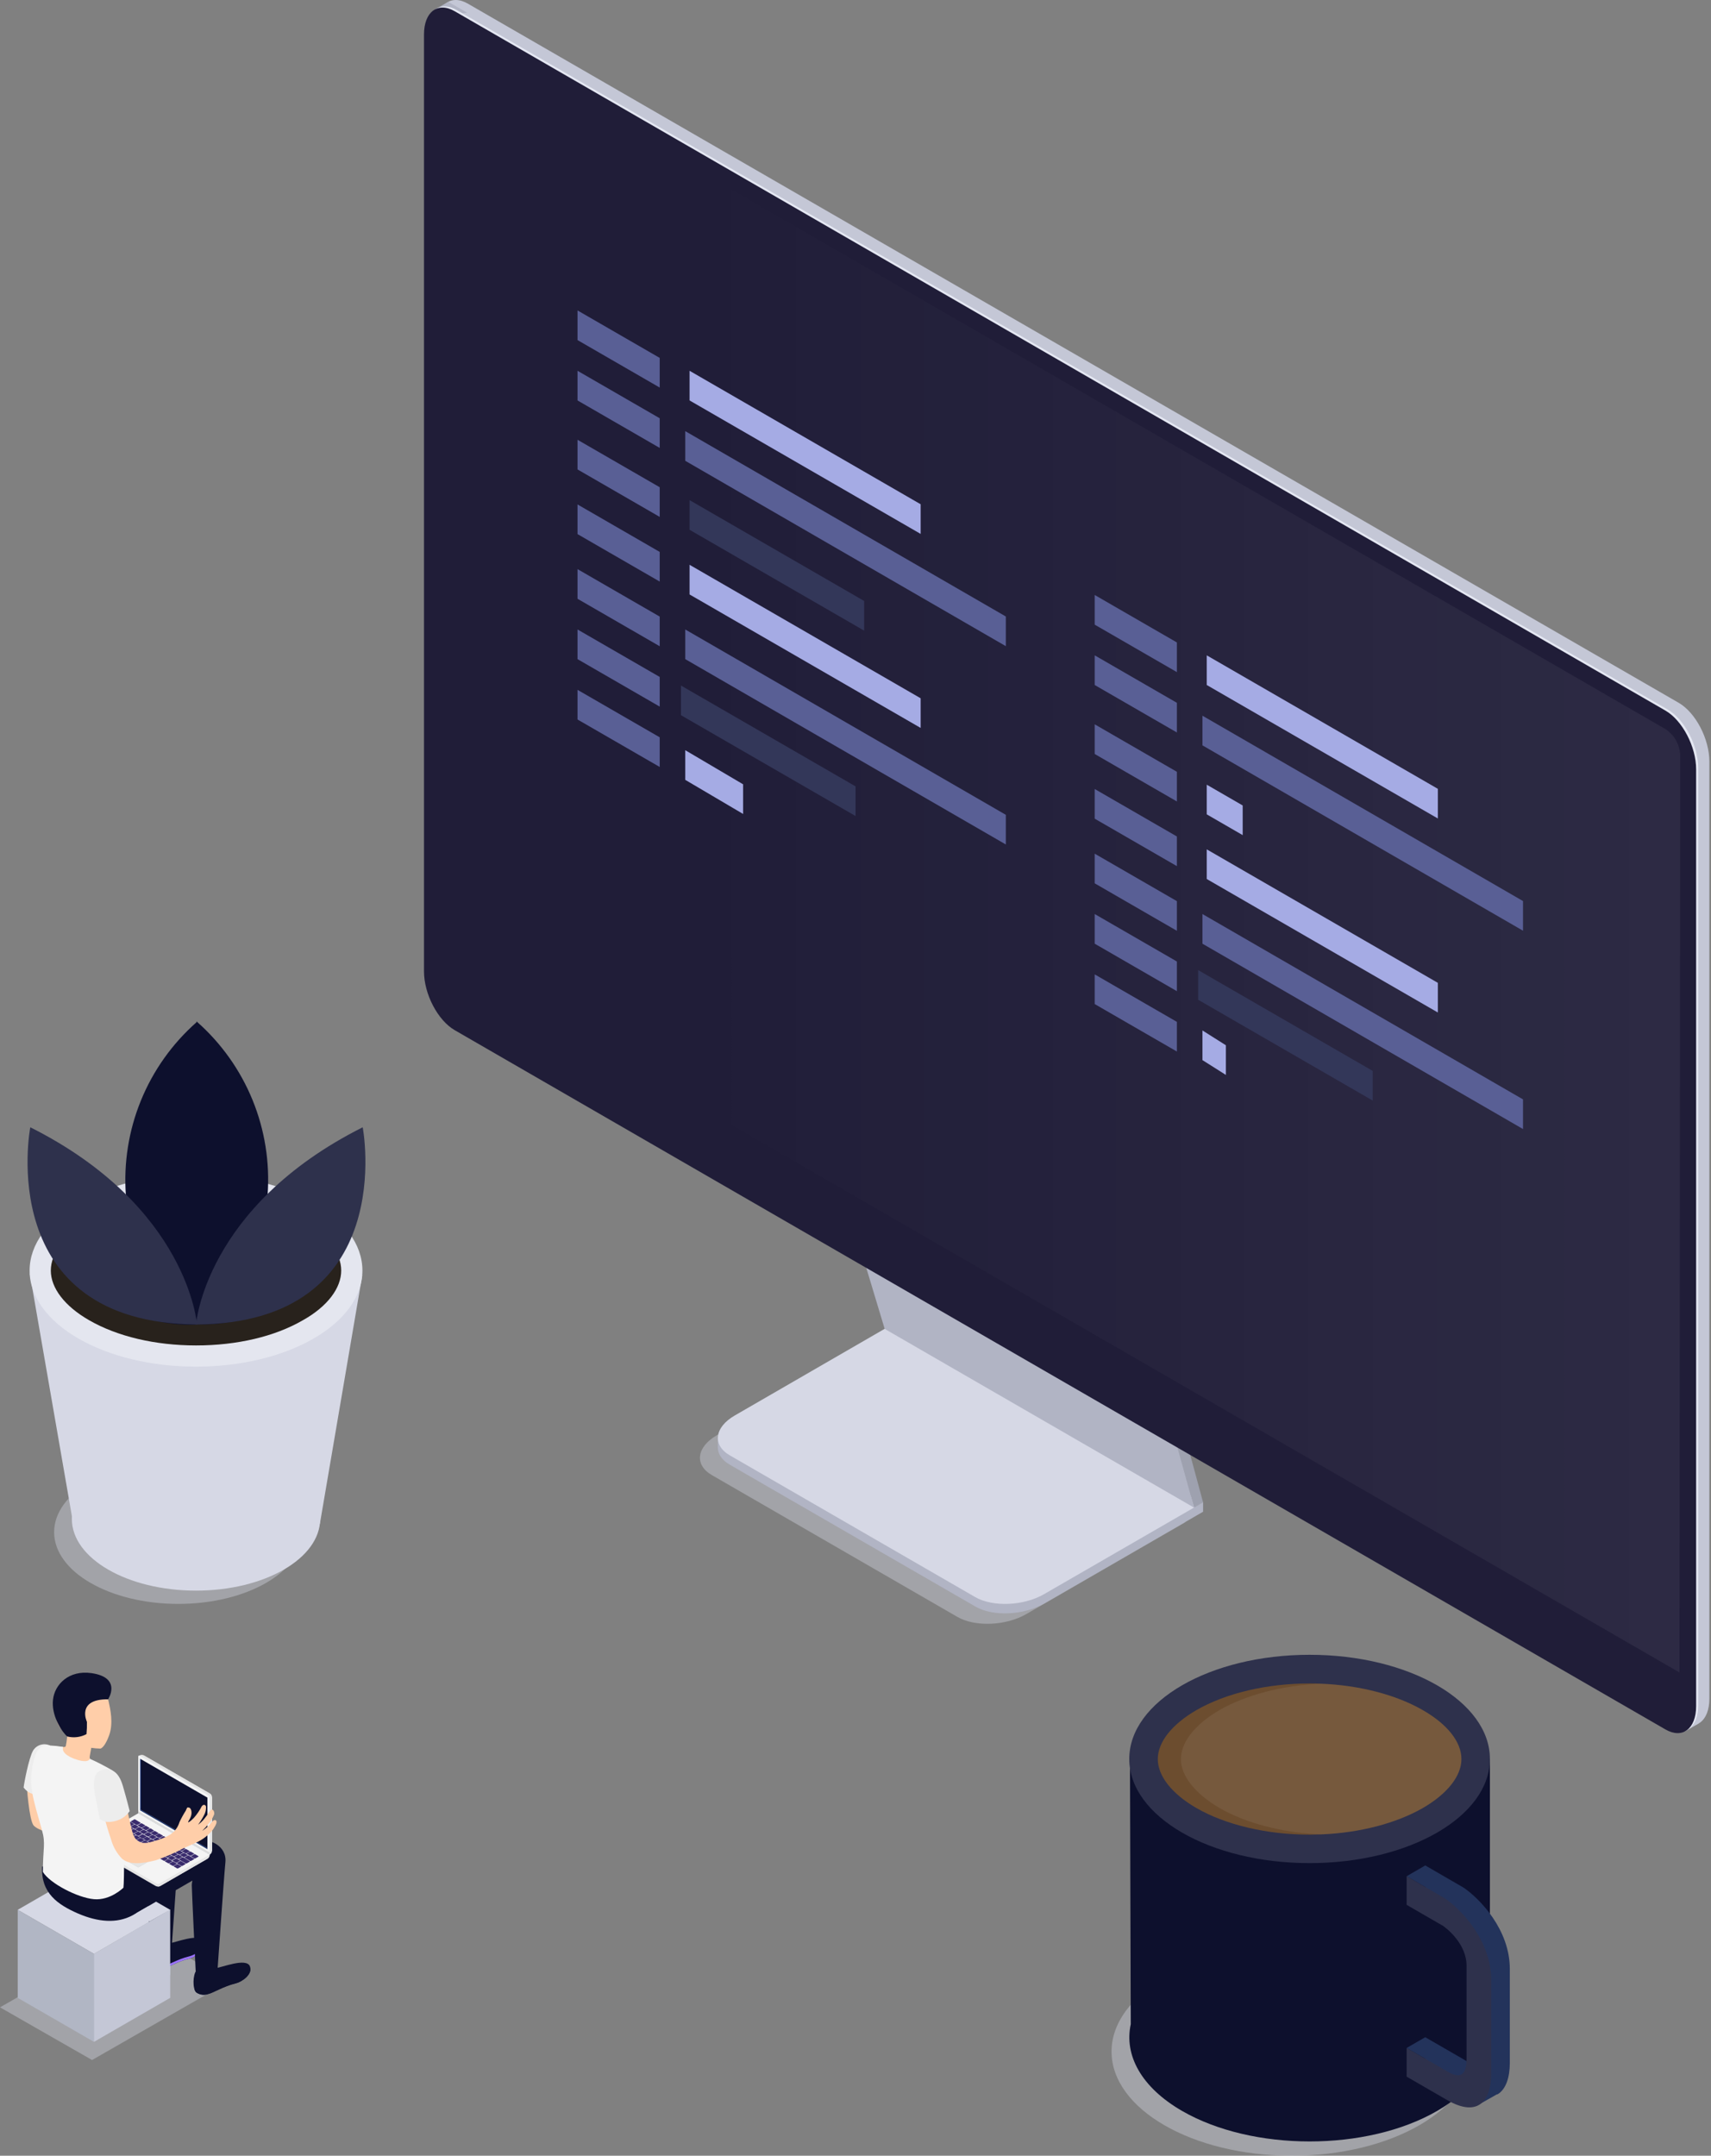 <svg width="397" height="500" viewBox="0 0 397 500" fill="none" xmlns="http://www.w3.org/2000/svg">
<rect x="0" y="0" width="397" height="500" fill="#808080" stroke="none"/>
<g clip-path="url(#clip0)">
<path opacity="0.4" d="M21.36 477.8L0 465.58L31.96 447.29L53.31 459.5L21.36 477.8Z" fill="#D6D8E5"/>
<path d="M21.8 453.17L4.11 442.96L21.8 432.75L39.48 442.96L21.8 453.17Z" fill="#D6D8E5"/>
<path d="M21.8 473.59L4.11 463.38V442.96L21.8 453.17V473.59Z" fill="#B1B6C4"/>
<path d="M39.49 463.38L21.8 473.59V453.17L39.49 442.96V463.38Z" fill="#C4C7D6"/>
<path d="M45.57 457C47.1 457.426 48.736 457.228 50.12 456.45C51.22 456.45 57.18 453.94 57.99 456.08C58.7 457.95 56.12 459.69 54.74 460.02C51.74 460.75 49.5 462.25 48.29 462.51C47.829 462.675 47.335 462.725 46.85 462.655C46.366 462.586 45.906 462.398 45.51 462.11C44.65 461.21 44.73 458.07 45.57 457Z" fill="#0D102D"/>
<path d="M48.29 461.94C49.5 461.68 51.73 460.18 54.74 459.45C55.89 459.17 57.88 457.91 58.08 456.4C58.35 458.13 56.02 459.66 54.74 459.97C51.74 460.7 49.5 462.2 48.29 462.46C47.829 462.625 47.335 462.675 46.85 462.605C46.366 462.536 45.906 462.348 45.51 462.06C45.319 461.858 45.185 461.61 45.12 461.34C45.565 461.68 46.084 461.912 46.634 462.016C47.184 462.12 47.752 462.094 48.29 461.94V461.94Z" fill="#0D102D"/>
<path d="M34.83 451.23C36.36 451.656 37.996 451.458 39.38 450.68C40.48 450.68 46.38 448.17 47.24 450.31C47.95 452.18 45.37 453.92 44 454.25C41 454.98 38.76 456.48 37.55 456.74C37.089 456.905 36.595 456.955 36.11 456.886C35.626 456.816 35.166 456.629 34.77 456.34C33.91 455.49 34 452.35 34.83 451.23Z" fill="#0D102D"/>
<path d="M37.55 456.22C38.76 455.96 40.99 454.46 44 453.73C45.15 453.45 47.14 452.19 47.34 450.68C47.61 452.41 45.28 453.94 44 454.25C41 454.98 38.76 456.48 37.55 456.74C37.089 456.905 36.595 456.955 36.11 456.885C35.626 456.816 35.166 456.628 34.77 456.34C34.581 456.14 34.447 455.896 34.38 455.63C34.826 455.967 35.345 456.196 35.895 456.299C36.446 456.401 37.012 456.374 37.55 456.22V456.22Z" fill="#9C73FF"/>
<path d="M18.1 443.82C22.75 445.82 27.1 446.18 30.71 444.26L34.41 442.12C34.63 446.9 34.84 451.49 34.84 451.49C34.84 451.49 37.68 453.64 39.84 451.72C39.84 451.72 40.3 445.02 40.77 438.42L44.65 436.18C44.556 436.533 44.506 436.895 44.5 437.26C44.5 438.51 45.4 457.14 45.4 457.14C45.4 457.14 48.26 458.84 50.47 456.93C50.47 456.93 51.96 435.34 52.3 431.93C52.68 428.05 48.38 426.14 45.65 427.13L41.49 428.68L41.69 426.28C42.08 422.4 37.77 420.49 35.05 421.48C32.57 422.39 15.81 428.67 15.81 428.67C15.914 430.283 16.111 431.889 16.4 433.48L9.78 432.92C9.43 439.11 13.46 441.78 18.1 443.82ZM29.66 433.09L34.09 430.54C34.016 430.852 33.969 431.17 33.95 431.49L29.66 433.09Z" fill="#0D102D"/>
<path d="M6.2 414C6.2 414 6.74 422.23 7.82 423.42C8.9 424.61 12.56 425.42 12.56 425.42L15.37 430C15.37 430 12.8 415.32 12.24 415C11.68 414.68 6.2 414 6.2 414Z" fill="#FFCEA9"/>
<path d="M11.61 404.85C10.928 404.532 10.155 404.473 9.433 404.685C8.711 404.896 8.092 405.364 7.69 406C6.69 407.71 5.58 413.6 5.48 414.6C5.896 415.161 6.446 415.609 7.081 415.901C7.715 416.193 8.413 416.32 9.11 416.27L11.61 404.85Z" fill="#EDEDED"/>
<path d="M12.6 405C14.02 405.07 15.08 405.43 15.26 405C15.412 404.267 15.519 403.526 15.58 402.78C15.42 402.36 15.28 401.92 15.28 401.92C13.49 400.82 12.93 398.92 12.69 396.64C12.29 392.79 14.37 389.43 18.21 389.03C21.83 388.65 24.49 391.19 25.21 394.68C25.59 396.4 26.35 399.68 25.32 402.49C24.75 404.07 24.01 405.33 23.32 405.57C22.604 405.555 21.889 405.495 21.18 405.39V405.39C21.18 405.39 20.99 406.46 20.86 407.14C20.73 407.82 20.77 408.19 22.14 409.03C23.51 409.87 20.08 411.6 17.84 411.43C15.6 411.26 13.08 409.91 12.39 408.43C11.56 406.81 11.62 404.91 12.6 405Z" fill="#FFCEA9"/>
<path d="M48.66 430.15C48.659 430.353 48.605 430.552 48.504 430.727C48.402 430.903 48.256 431.049 48.08 431.15L37.23 437.41C37.054 437.513 36.854 437.567 36.65 437.567C36.446 437.567 36.246 437.513 36.07 437.41L20.87 428.63C20.693 428.53 20.546 428.385 20.444 428.209C20.342 428.033 20.289 427.833 20.29 427.63V427.55L48.66 430.15Z" fill="#E5E5E5"/>
<path d="M48.08 431.15L37.23 437.41C37.055 437.516 36.854 437.572 36.65 437.57V430.15H48.65C48.65 430.352 48.598 430.55 48.498 430.726C48.398 430.901 48.254 431.047 48.08 431.15V431.15Z" fill="#E5E5E5"/>
<path d="M37.06 436.84C36.938 436.913 36.798 436.952 36.655 436.952C36.512 436.952 36.373 436.913 36.25 436.84L20.44 427.72C20.24 427.6 20.24 427.41 20.44 427.3L32.08 420.57L48.66 430.15L37.06 436.84Z" fill="#F4F4F4"/>
<path d="M26.93 430.15L27.01 430.19L32.08 433.12L34.86 431.51L34.94 431.47L29.79 428.5L26.93 430.15Z" fill="#BFBFBF"/>
<path d="M27.01 430.19L32.08 433.12L34.86 431.51L29.79 428.59L27.01 430.19Z" fill="#E5E5E5"/>
<path d="M44.36 430.62L45.09 431.04C45.126 431.059 45.165 431.069 45.205 431.069C45.245 431.069 45.285 431.059 45.32 431.04L46.02 430.64C46.09 430.64 46.1 430.54 46.02 430.51L45.29 430.08C45.254 430.063 45.215 430.054 45.175 430.054C45.135 430.054 45.096 430.063 45.06 430.08L44.36 430.49C44.31 430.53 44.3 430.59 44.36 430.62Z" fill="#3A2C6D"/>
<path d="M43.33 430L44.06 430.42C44.095 430.439 44.135 430.449 44.175 430.449C44.215 430.449 44.255 430.439 44.29 430.42L44.99 430.02C45.06 430.02 45.06 429.92 44.99 429.89L44.26 429.47C44.225 429.451 44.185 429.441 44.145 429.441C44.105 429.441 44.065 429.451 44.03 429.47L43.33 429.87C43.28 429.93 43.27 430 43.33 430Z" fill="#3A2C6D"/>
<path d="M42.29 429.43L43.02 429.85C43.058 429.867 43.099 429.876 43.14 429.876C43.181 429.876 43.222 429.867 43.26 429.85L43.95 429.45C44.02 429.45 44.03 429.35 43.95 429.31L43.22 428.89C43.185 428.871 43.145 428.861 43.105 428.861C43.065 428.861 43.025 428.871 42.99 428.89L42.29 429.29C42.24 429.33 42.23 429.39 42.29 429.43Z" fill="#3A2C6D"/>
<path d="M41.26 428.83L41.99 429.25C42.026 429.267 42.065 429.276 42.105 429.276C42.145 429.276 42.184 429.267 42.22 429.25L42.92 428.85C42.99 428.85 43 428.75 42.92 428.71L42.19 428.29C42.152 428.273 42.111 428.264 42.07 428.264C42.029 428.264 41.988 428.273 41.95 428.29L41.26 428.69C41.21 428.73 41.2 428.79 41.26 428.83Z" fill="#3A2C6D"/>
<path d="M40.22 428.23L40.96 428.65C40.995 428.669 41.035 428.679 41.075 428.679C41.115 428.679 41.155 428.669 41.19 428.65L41.88 428.25C41.95 428.25 41.96 428.15 41.88 428.12L41.15 427.69C41.114 427.673 41.075 427.664 41.035 427.664C40.995 427.664 40.956 427.673 40.92 427.69L40.22 428.1C40.17 428.14 40.16 428.2 40.22 428.23Z" fill="#3A2C6D"/>
<path d="M39.19 427.63L39.92 428.06C39.956 428.077 39.995 428.086 40.035 428.086C40.075 428.086 40.114 428.077 40.15 428.06L40.85 427.65C40.92 427.65 40.93 427.55 40.85 427.52L40.12 427.1C40.083 427.081 40.042 427.071 40 427.071C39.959 427.071 39.917 427.081 39.88 427.1L39.19 427.5C39.14 427.54 39.13 427.6 39.19 427.63Z" fill="#3A2C6D"/>
<path d="M38.16 427L38.89 427.42C38.926 427.437 38.965 427.446 39.005 427.446C39.045 427.446 39.084 427.437 39.12 427.42L39.82 427.02C39.89 427.02 39.89 426.92 39.82 426.88L39.09 426.46C39.054 426.443 39.015 426.434 38.975 426.434C38.935 426.434 38.896 426.443 38.86 426.46L38.16 426.86C38.1 426.94 38.1 427 38.16 427Z" fill="#3A2C6D"/>
<path d="M37.12 426.44L37.85 426.86C37.885 426.879 37.925 426.889 37.965 426.889C38.005 426.889 38.045 426.879 38.08 426.86L38.78 426.46C38.85 426.46 38.86 426.36 38.78 426.33L38.05 425.9C38.014 425.883 37.975 425.874 37.935 425.874C37.895 425.874 37.856 425.883 37.82 425.9L37.12 426.31C37.07 426.35 37.06 426.41 37.12 426.44Z" fill="#3A2C6D"/>
<path d="M36.09 425.84L36.82 426.26C36.855 426.279 36.895 426.289 36.935 426.289C36.975 426.289 37.015 426.279 37.05 426.26L37.75 425.86C37.82 425.86 37.82 425.76 37.75 425.73L37 425.3C36.965 425.281 36.925 425.271 36.885 425.271C36.845 425.271 36.806 425.281 36.77 425.3L36.07 425.7C36 425.75 36 425.81 36.09 425.84Z" fill="#3A2C6D"/>
<path d="M35.05 425.25L35.78 425.67C35.818 425.687 35.859 425.696 35.9 425.696C35.941 425.696 35.982 425.687 36.02 425.67L36.71 425.27C36.78 425.27 36.79 425.17 36.71 425.13L36 424.7C35.965 424.681 35.925 424.671 35.885 424.671C35.845 424.671 35.805 424.681 35.77 424.7L35.07 425.1C35 425.15 35 425.21 35.05 425.25Z" fill="#3A2C6D"/>
<path d="M34 424.65L34.73 425.07C34.766 425.087 34.805 425.096 34.845 425.096C34.885 425.096 34.924 425.087 34.96 425.07L35.66 424.67C35.73 424.67 35.74 424.57 35.66 424.53L35 424.1C34.962 424.083 34.921 424.074 34.88 424.074C34.839 424.074 34.798 424.083 34.76 424.1L34.07 424.5C34 424.55 34 424.61 34 424.65Z" fill="#3A2C6D"/>
<path d="M33 424.05L33.74 424.47C33.775 424.489 33.815 424.499 33.855 424.499C33.895 424.499 33.935 424.489 33.97 424.47L34.67 424.07C34.73 424.07 34.74 423.97 34.67 423.94L33.94 423.51C33.904 423.493 33.865 423.484 33.825 423.484C33.785 423.484 33.746 423.493 33.71 423.51L33.01 423.92C32.93 424 32.93 424 33 424.05Z" fill="#3A2C6D"/>
<path d="M32 423.45L32.73 423.88C32.766 423.897 32.805 423.906 32.845 423.906C32.885 423.906 32.924 423.897 32.96 423.88L33.66 423.47C33.73 423.47 33.74 423.37 33.66 423.34L32.93 422.92C32.893 422.901 32.852 422.891 32.81 422.891C32.768 422.891 32.727 422.901 32.69 422.92L32 423.32C31.9 423.36 31.89 423.42 32 423.45Z" fill="#3A2C6D"/>
<path d="M30.42 422.57L31.65 423.28C31.686 423.297 31.725 423.306 31.765 423.306C31.805 423.306 31.844 423.297 31.88 423.28L32.58 422.88C32.65 422.88 32.65 422.78 32.58 422.74L31.36 422C31.324 421.983 31.285 421.974 31.245 421.974C31.205 421.974 31.166 421.983 31.13 422L30.43 422.41C30.419 422.409 30.409 422.411 30.399 422.414C30.389 422.418 30.38 422.423 30.372 422.43C30.364 422.437 30.358 422.445 30.353 422.455C30.348 422.464 30.346 422.475 30.345 422.485C30.344 422.496 30.346 422.506 30.349 422.516C30.352 422.526 30.358 422.535 30.365 422.543C30.372 422.551 30.38 422.557 30.39 422.562C30.399 422.567 30.409 422.569 30.42 422.57V422.57Z" fill="#3A2C6D"/>
<path d="M41.82 430.31L42.56 430.73C42.595 430.749 42.635 430.759 42.675 430.759C42.715 430.759 42.755 430.749 42.79 430.73L43.49 430.33C43.55 430.33 43.56 430.23 43.49 430.2L42.76 429.78C42.725 429.761 42.685 429.751 42.645 429.751C42.605 429.751 42.565 429.761 42.53 429.78L41.83 430.18C41.77 430.22 41.77 430.28 41.82 430.31Z" fill="#3A2C6D"/>
<path d="M40.79 429.71L41.52 430.14C41.556 430.157 41.595 430.166 41.635 430.166C41.675 430.166 41.714 430.157 41.75 430.14L42.45 429.73C42.52 429.73 42.53 429.63 42.45 429.6L41.72 429.18C41.683 429.161 41.642 429.151 41.6 429.151C41.558 429.151 41.517 429.161 41.48 429.18L40.79 429.58C40.74 429.62 40.73 429.68 40.79 429.71Z" fill="#3A2C6D"/>
<path d="M39.75 429.12L40.48 429.54C40.517 429.557 40.558 429.566 40.6 429.566C40.641 429.566 40.682 429.557 40.72 429.54L41.41 429.14C41.48 429.14 41.49 429.04 41.41 429L40.68 428.58C40.644 428.563 40.605 428.554 40.565 428.554C40.525 428.554 40.486 428.563 40.45 428.58L39.75 428.98C39.7 429 39.69 429.08 39.75 429.12Z" fill="#3A2C6D"/>
<path d="M38.72 428.52L39.45 428.94C39.486 428.957 39.526 428.966 39.565 428.966C39.605 428.966 39.644 428.957 39.68 428.94L40.38 428.54C40.45 428.54 40.45 428.44 40.38 428.4L39.65 427.98C39.614 427.963 39.575 427.954 39.535 427.954C39.495 427.954 39.456 427.963 39.42 427.98L38.72 428.38C38.66 428.42 38.66 428.48 38.72 428.52Z" fill="#3A2C6D"/>
<path d="M37.69 427.92L38.42 428.35C38.456 428.367 38.495 428.376 38.535 428.376C38.575 428.376 38.614 428.367 38.65 428.35L39.35 427.94C39.42 427.94 39.43 427.84 39.35 427.81L38.62 427.39C38.583 427.371 38.542 427.361 38.5 427.361C38.459 427.361 38.417 427.371 38.38 427.39L37.69 427.79C37.64 427.83 37.63 427.89 37.69 427.92Z" fill="#3A2C6D"/>
<path d="M36.65 427.33L37.38 427.75C37.418 427.767 37.459 427.776 37.5 427.776C37.542 427.776 37.583 427.767 37.62 427.75L38.31 427.35C38.38 427.35 38.39 427.25 38.31 427.21L37.58 426.79C37.544 426.773 37.505 426.764 37.465 426.764C37.425 426.764 37.386 426.773 37.35 426.79L36.65 427.19C36.6 427.23 36.59 427.29 36.65 427.33Z" fill="#3A2C6D"/>
<path d="M35.62 426.73L36.35 427.15C36.386 427.167 36.425 427.176 36.465 427.176C36.505 427.176 36.544 427.167 36.58 427.15L37.28 426.75C37.35 426.75 37.35 426.65 37.28 426.61L36.55 426.19C36.514 426.173 36.475 426.164 36.435 426.164C36.395 426.164 36.356 426.173 36.32 426.19L35.62 426.59C35.56 426.63 35.56 426.69 35.62 426.73Z" fill="#3A2C6D"/>
<path d="M34.58 426.13L35.31 426.55C35.345 426.569 35.385 426.579 35.425 426.579C35.465 426.579 35.505 426.569 35.54 426.55L36.24 426.15C36.31 426.15 36.32 426.05 36.24 426.02L35.51 425.59C35.472 425.573 35.431 425.564 35.39 425.564C35.349 425.564 35.308 425.573 35.27 425.59L34.58 426C34.53 426 34.52 426.1 34.58 426.13Z" fill="#3A2C6D"/>
<path d="M33.54 425.53L34.28 425.95C34.316 425.969 34.355 425.979 34.395 425.979C34.435 425.979 34.475 425.969 34.51 425.95L35.21 425.55C35.27 425.55 35.28 425.45 35.21 425.42L34.48 425C34.445 424.981 34.405 424.971 34.365 424.971C34.325 424.971 34.285 424.981 34.25 425L33.55 425.4C33.49 425.44 33.49 425.5 33.54 425.53Z" fill="#3A2C6D"/>
<path d="M32.51 424.93L33.24 425.36C33.276 425.377 33.315 425.386 33.355 425.386C33.395 425.386 33.434 425.377 33.47 425.36L34.17 424.95C34.24 424.95 34.25 424.85 34.17 424.82L33.44 424.4C33.403 424.381 33.362 424.371 33.32 424.371C33.278 424.371 33.237 424.381 33.2 424.4L32.51 424.8C32.46 424.84 32.45 424.9 32.51 424.93Z" fill="#3A2C6D"/>
<path d="M31.47 424.34L32.2 424.76C32.238 424.777 32.279 424.786 32.32 424.786C32.361 424.786 32.402 424.777 32.44 424.76L33.13 424.36C33.2 424.36 33.21 424.26 33.13 424.22L32.4 423.8C32.364 423.783 32.325 423.774 32.285 423.774C32.245 423.774 32.206 423.783 32.17 423.8L31.47 424.2C31.42 424.24 31.41 424.3 31.47 424.34Z" fill="#3A2C6D"/>
<path d="M30.44 423.74L31.17 424.16C31.206 424.177 31.245 424.186 31.285 424.186C31.325 424.186 31.364 424.177 31.4 424.16L32.1 423.76C32.17 423.76 32.17 423.66 32.1 423.62L31.37 423.2C31.334 423.183 31.295 423.174 31.255 423.174C31.215 423.174 31.176 423.183 31.14 423.2L30.44 423.6C30.38 423.64 30.38 423.7 30.44 423.74Z" fill="#3A2C6D"/>
<path d="M42.86 430.91L44.09 431.62C44.126 431.637 44.165 431.646 44.205 431.646C44.245 431.646 44.284 431.637 44.32 431.62L45.02 431.22C45.09 431.22 45.1 431.12 45.02 431.08L43.79 430.37C43.752 430.353 43.712 430.344 43.67 430.344C43.629 430.344 43.588 430.353 43.55 430.37L42.86 430.78C42.81 430.82 42.8 430.88 42.86 430.91Z" fill="#3A2C6D"/>
<path d="M30.35 422.6L31.08 423.02C31.14 423.02 31.14 423.11 31.08 423.15L30.34 423.57C30.309 423.59 30.272 423.6 30.235 423.6C30.198 423.6 30.162 423.59 30.13 423.57H30.07C30.039 423.555 30.005 423.547 29.97 423.547C29.936 423.547 29.901 423.555 29.87 423.57L29.09 424.02C29.055 424.035 29.018 424.043 28.98 424.043C28.942 424.043 28.905 424.035 28.87 424.02L28.41 423.75C28.35 423.75 28.35 423.66 28.41 423.62L29.14 423.2L29.29 423.12L29.4 423.05L29.51 422.99L30.13 422.63C30.161 422.606 30.198 422.591 30.236 422.585C30.275 422.58 30.314 422.585 30.35 422.6V422.6Z" fill="#3A2C6D"/>
<path d="M40.35 432.93L41.08 433.35C41.115 433.369 41.155 433.379 41.195 433.379C41.235 433.379 41.275 433.369 41.31 433.35L42.01 432.95C42.08 432.95 42.08 432.85 42.01 432.82L41.28 432.4C41.245 432.381 41.205 432.371 41.165 432.371C41.125 432.371 41.085 432.381 41.05 432.4L40.35 432.8C40.3 432.84 40.29 432.9 40.35 432.93Z" fill="#3A2C6D"/>
<path d="M39.32 432.34L40.05 432.76C40.086 432.777 40.125 432.786 40.165 432.786C40.205 432.786 40.244 432.777 40.28 432.76L40.98 432.36C41.05 432.36 41.05 432.26 40.98 432.22L40.25 431.8C40.214 431.783 40.175 431.774 40.135 431.774C40.095 431.774 40.056 431.783 40.02 431.8L39.32 432.2C39.26 432.24 39.26 432.3 39.32 432.34Z" fill="#3A2C6D"/>
<path d="M38.28 431.74L39.02 432.16C39.055 432.179 39.095 432.189 39.135 432.189C39.175 432.189 39.215 432.179 39.25 432.16L39.95 431.76C40.01 431.76 40.02 431.66 39.95 431.63L39.22 431.21C39.185 431.191 39.145 431.181 39.105 431.181C39.065 431.181 39.025 431.191 38.99 431.21L38.29 431.62C38.23 431.65 38.23 431.71 38.28 431.74Z" fill="#3A2C6D"/>
<path d="M29.5 426.67L30.23 427.09C30.267 427.109 30.308 427.119 30.35 427.119C30.392 427.119 30.433 427.109 30.47 427.09L31.16 426.69C31.23 426.69 31.24 426.59 31.16 426.56L30.43 426.13C30.394 426.113 30.355 426.104 30.315 426.104C30.275 426.104 30.236 426.113 30.2 426.13L29.5 426.54C29.45 426.58 29.44 426.64 29.5 426.67Z" fill="#3A2C6D"/>
<path d="M28.47 426.08L29.2 426.5C29.236 426.517 29.275 426.526 29.315 426.526C29.355 426.526 29.394 426.517 29.43 426.5L30.13 426.09C30.2 426.09 30.21 426 30.13 425.96L29.4 425.54C29.363 425.521 29.322 425.511 29.28 425.511C29.238 425.511 29.197 425.521 29.16 425.54L28.47 425.94C28.42 426 28.41 426 28.47 426.08Z" fill="#3A2C6D"/>
<path d="M27.44 425.48L28.17 425.9C28.206 425.919 28.245 425.929 28.285 425.929C28.325 425.929 28.365 425.919 28.4 425.9L29.1 425.5C29.17 425.5 29.18 425.4 29.1 425.37L28.37 424.94C28.333 424.923 28.292 424.914 28.25 424.914C28.209 424.914 28.168 424.923 28.13 424.94L27.44 425.35C27.39 425.39 27.38 425.45 27.44 425.48Z" fill="#3A2C6D"/>
<path d="M26.41 424.88L27.14 425.31C27.176 425.327 27.215 425.336 27.255 425.336C27.295 425.336 27.334 425.327 27.37 425.31L28.07 424.9C28.14 424.9 28.14 424.8 28.07 424.77L27.33 424.35C27.295 424.331 27.255 424.321 27.215 424.321C27.175 424.321 27.135 424.331 27.1 424.35L26.4 424.75C26.36 424.79 26.35 424.85 26.41 424.88Z" fill="#3A2C6D"/>
<path d="M37 431L38 431.58C38.038 431.597 38.079 431.606 38.12 431.606C38.161 431.606 38.202 431.597 38.24 431.58L38.93 431.18C39 431.18 39.01 431.08 38.93 431.04L37.93 430.47C37.895 430.451 37.855 430.441 37.815 430.441C37.775 430.441 37.735 430.451 37.7 430.47L37 430.87C36.94 430.9 36.93 431 37 431Z" fill="#3A2C6D"/>
<path d="M30.53 427.27L31.53 427.84C31.565 427.859 31.605 427.869 31.645 427.869C31.685 427.869 31.725 427.859 31.76 427.84L32.46 427.44C32.53 427.44 32.54 427.34 32.46 427.3L31.46 426.73C31.424 426.713 31.385 426.704 31.345 426.704C31.305 426.704 31.266 426.713 31.23 426.73L30.53 427.13C30.48 427.17 30.47 427.23 30.53 427.27Z" fill="#3A2C6D"/>
<path d="M31.83 428L36.69 430.81C36.726 430.827 36.765 430.836 36.805 430.836C36.845 430.836 36.884 430.827 36.92 430.81L37.62 430.41C37.69 430.41 37.69 430.31 37.62 430.27L32.77 427.47C32.733 427.451 32.692 427.441 32.65 427.441C32.608 427.441 32.567 427.451 32.53 427.47L31.84 427.87C31.78 427.92 31.77 428 31.83 428Z" fill="#3A2C6D"/>
<path d="M40.54 430.73L41.27 431.15C41.305 431.169 41.345 431.179 41.385 431.179C41.425 431.179 41.465 431.169 41.5 431.15L42.2 430.75C42.27 430.75 42.28 430.65 42.2 430.61L41.47 430.19C41.432 430.173 41.391 430.164 41.35 430.164C41.309 430.164 41.268 430.173 41.23 430.19L40.54 430.59C40.49 430.63 40.48 430.69 40.54 430.73Z" fill="#3A2C6D"/>
<path d="M39.51 430.13L40.24 430.55C40.275 430.569 40.315 430.579 40.355 430.579C40.395 430.579 40.435 430.569 40.47 430.55L41.17 430.15C41.24 430.15 41.24 430.05 41.17 430.02L40.44 429.6C40.405 429.581 40.365 429.571 40.325 429.571C40.285 429.571 40.245 429.581 40.21 429.6L39.51 430C39.46 430 39.45 430.1 39.51 430.13Z" fill="#3A2C6D"/>
<path d="M38.47 429.54L39.21 429.96C39.246 429.977 39.285 429.986 39.325 429.986C39.365 429.986 39.404 429.977 39.44 429.96L40.14 429.56C40.2 429.56 40.21 429.46 40.14 429.42L39.41 429C39.374 428.983 39.335 428.974 39.295 428.974C39.255 428.974 39.216 428.983 39.18 429L38.48 429.4C38.42 429.44 38.42 429.5 38.47 429.54Z" fill="#3A2C6D"/>
<path d="M37.44 428.94L38.17 429.36C38.206 429.379 38.245 429.389 38.285 429.389C38.325 429.389 38.365 429.379 38.4 429.36L39.1 428.96C39.17 428.96 39.18 428.86 39.1 428.82L38.37 428.4C38.334 428.383 38.295 428.374 38.255 428.374C38.215 428.374 38.176 428.383 38.14 428.4L37.44 428.81C37.39 428.85 37.38 428.91 37.44 428.94Z" fill="#3A2C6D"/>
<path d="M36.41 428.34L37.14 428.76C37.175 428.779 37.215 428.789 37.255 428.789C37.295 428.789 37.335 428.779 37.37 428.76L38.07 428.35C38.14 428.35 38.15 428.25 38.07 428.22L37.34 427.8C37.303 427.781 37.262 427.771 37.22 427.771C37.178 427.771 37.137 427.781 37.1 427.8L36.41 428.2C36.36 428.25 36.35 428.31 36.41 428.34Z" fill="#3A2C6D"/>
<path d="M35.38 427.75L36.11 428.17C36.146 428.187 36.185 428.196 36.225 428.196C36.265 428.196 36.304 428.187 36.34 428.17L37.04 427.77C37.1 427.77 37.11 427.67 37.04 427.63L36.31 427.21C36.274 427.193 36.235 427.184 36.195 427.184C36.155 427.184 36.116 427.193 36.08 427.21L35.38 427.61C35.32 427.65 35.32 427.71 35.38 427.75Z" fill="#3A2C6D"/>
<path d="M34.34 427.15L35.07 427.57C35.107 427.589 35.148 427.6 35.19 427.6C35.232 427.6 35.273 427.589 35.31 427.57L36 427.17C36.07 427.17 36.08 427.07 36 427.04L35.27 426.61C35.234 426.593 35.195 426.584 35.155 426.584C35.115 426.584 35.076 426.593 35.04 426.61L34.34 427.02C34.29 427.06 34.28 427.12 34.34 427.15Z" fill="#3A2C6D"/>
<path d="M33.31 426.55L34 427C34.036 427.017 34.075 427.026 34.115 427.026C34.155 427.026 34.194 427.017 34.23 427L34.93 426.59C35 426.59 35.01 426.49 34.93 426.46L34.2 426.04C34.163 426.021 34.122 426.011 34.08 426.011C34.038 426.011 33.997 426.021 33.96 426.04L33.27 426.44C33.26 426.46 33.25 426.52 33.31 426.55Z" fill="#3A2C6D"/>
<path d="M32.28 426L33.01 426.42C33.046 426.437 33.085 426.446 33.125 426.446C33.165 426.446 33.204 426.437 33.24 426.42L33.94 426.02C34.01 426.02 34.01 425.92 33.94 425.88L33.21 425.46C33.174 425.443 33.135 425.434 33.095 425.434C33.055 425.434 33.016 425.443 32.98 425.46L32.28 425.86C32.22 425.86 32.22 425.92 32.28 426Z" fill="#3A2C6D"/>
<path d="M31.24 425.36L31.97 425.78C32.007 425.799 32.048 425.81 32.09 425.81C32.132 425.81 32.173 425.799 32.21 425.78L32.9 425.38C32.97 425.38 32.98 425.28 32.9 425.25L32.17 424.82C32.134 424.803 32.095 424.794 32.055 424.794C32.015 424.794 31.976 424.803 31.94 424.82L31.24 425.23C31.19 425.27 31.18 425.33 31.24 425.36Z" fill="#3A2C6D"/>
<path d="M30.21 424.76L30.94 425.19C30.976 425.207 31.015 425.216 31.055 425.216C31.095 425.216 31.134 425.207 31.17 425.19L31.87 424.78C31.94 424.78 31.95 424.68 31.87 424.65L31.14 424.23C31.103 424.211 31.062 424.201 31.02 424.201C30.979 424.201 30.937 424.211 30.9 424.23L30.21 424.63C30.16 424.67 30.15 424.73 30.21 424.76Z" fill="#3A2C6D"/>
<path d="M29.18 424.17L29.91 424.59C29.946 424.607 29.985 424.616 30.025 424.616C30.065 424.616 30.104 424.607 30.14 424.59L30.84 424.19C30.91 424.19 30.91 424.09 30.84 424.05L30.11 423.63C30.074 423.613 30.035 423.604 29.995 423.604C29.956 423.604 29.916 423.613 29.88 423.63L29.18 424.03C29.12 424.07 29.12 424.13 29.18 424.17Z" fill="#3A2C6D"/>
<path d="M41.57 431.33L43.09 432.2C43.126 432.217 43.165 432.226 43.205 432.226C43.245 432.226 43.284 432.217 43.32 432.2L44.01 431.8C44.08 431.8 44.09 431.7 44.01 431.66L42.5 430.79C42.465 430.771 42.425 430.761 42.385 430.761C42.345 430.761 42.305 430.771 42.27 430.79L41.57 431.19C41.52 431.23 41.51 431.29 41.57 431.33Z" fill="#3A2C6D"/>
<path d="M40.05 431.6L40.78 432.03C40.816 432.047 40.855 432.056 40.895 432.056C40.935 432.056 40.974 432.047 41.01 432.03L41.71 431.62C41.78 431.62 41.79 431.52 41.71 431.49L40.98 431.07C40.945 431.051 40.905 431.041 40.865 431.041C40.825 431.041 40.785 431.051 40.75 431.07L40.05 431.47C40 431.51 40 431.57 40.05 431.6Z" fill="#3A2C6D"/>
<path d="M39 431L39.73 431.42C39.766 431.437 39.805 431.446 39.845 431.446C39.885 431.446 39.924 431.437 39.96 431.42L40.66 431.02C40.73 431.02 40.74 430.92 40.66 430.88L39.92 430.46C39.884 430.443 39.845 430.434 39.805 430.434C39.765 430.434 39.726 430.443 39.69 430.46L39 430.86C39 430.91 39 431 39 431Z" fill="#3A2C6D"/>
<path d="M38 430.41L38.73 430.83C38.766 430.849 38.805 430.859 38.845 430.859C38.885 430.859 38.925 430.849 38.96 430.83L39.66 430.43C39.72 430.43 39.73 430.33 39.66 430.3L38.93 429.87C38.894 429.853 38.855 429.844 38.815 429.844C38.776 429.844 38.736 429.853 38.7 429.87L38 430.28C37.93 430.32 37.93 430.38 38 430.41Z" fill="#3A2C6D"/>
<path d="M37 429.81L37.73 430.24C37.768 430.257 37.809 430.266 37.85 430.266C37.892 430.266 37.932 430.257 37.97 430.24L38.66 429.83C38.73 429.83 38.74 429.73 38.66 429.7L37.93 429.28C37.895 429.261 37.855 429.251 37.815 429.251C37.775 429.251 37.736 429.261 37.7 429.28L37 429.68C36.9 429.72 36.89 429.78 37 429.81Z" fill="#3A2C6D"/>
<path d="M35.92 429.22L36.65 429.64C36.686 429.657 36.725 429.666 36.765 429.666C36.805 429.666 36.844 429.657 36.88 429.64L37.58 429.24C37.65 429.24 37.66 429.14 37.58 429.1L36.85 428.68C36.813 428.663 36.772 428.654 36.73 428.654C36.689 428.654 36.648 428.663 36.61 428.68L35.92 429.08C35.87 429.12 35.86 429.18 35.92 429.22Z" fill="#3A2C6D"/>
<path d="M34.89 428.62L35.62 429.04C35.656 429.059 35.695 429.069 35.735 429.069C35.775 429.069 35.815 429.059 35.85 429.04L36.55 428.64C36.62 428.64 36.62 428.54 36.55 428.51L35.82 428.09C35.785 428.071 35.745 428.061 35.705 428.061C35.665 428.061 35.626 428.071 35.59 428.09L34.89 428.49C34.83 428.53 34.83 428.59 34.89 428.62Z" fill="#3A2C6D"/>
<path d="M33.85 428L34.58 428.42C34.618 428.437 34.658 428.446 34.7 428.446C34.741 428.446 34.782 428.437 34.82 428.42L35.51 428.02C35.58 428.02 35.59 427.92 35.51 427.88L34.78 427.46C34.745 427.441 34.705 427.431 34.665 427.431C34.625 427.431 34.585 427.441 34.55 427.46L33.85 427.86C33.8 427.93 33.79 428 33.85 428Z" fill="#3A2C6D"/>
<path d="M32.82 427.43L33.55 427.85C33.585 427.869 33.625 427.879 33.665 427.879C33.705 427.879 33.745 427.869 33.78 427.85L34.48 427.45C34.55 427.45 34.56 427.35 34.48 427.31L33.75 426.89C33.712 426.873 33.672 426.864 33.63 426.864C33.589 426.864 33.548 426.873 33.51 426.89L32.82 427.3C32.77 427.33 32.76 427.39 32.82 427.43Z" fill="#3A2C6D"/>
<path d="M31.79 426.83L32.52 427.25C32.556 427.268 32.595 427.277 32.635 427.277C32.675 427.277 32.714 427.268 32.75 427.25L33.45 426.84C33.52 426.84 33.52 426.74 33.45 426.71L32.71 426.29C32.675 426.271 32.635 426.261 32.595 426.261C32.555 426.261 32.515 426.271 32.48 426.29L31.78 426.69C31.74 426.74 31.73 426.8 31.79 426.83Z" fill="#3A2C6D"/>
<path d="M30.76 426.24L31.49 426.66C31.526 426.677 31.565 426.686 31.605 426.686C31.645 426.686 31.684 426.677 31.72 426.66L32.42 426.26C32.48 426.26 32.49 426.16 32.42 426.12L31.69 425.7C31.654 425.683 31.615 425.674 31.575 425.674C31.535 425.674 31.496 425.683 31.46 425.7L30.76 426.1C30.7 426.14 30.7 426.2 30.76 426.24Z" fill="#3A2C6D"/>
<path d="M29.72 425.64L30.45 426.06C30.487 426.079 30.528 426.089 30.57 426.089C30.612 426.089 30.653 426.079 30.69 426.06L31.38 425.66C31.45 425.66 31.46 425.56 31.38 425.53L30.65 425.1C30.614 425.083 30.575 425.074 30.535 425.074C30.495 425.074 30.456 425.083 30.42 425.1L29.72 425.51C29.67 425.55 29.66 425.61 29.72 425.64Z" fill="#3A2C6D"/>
<path d="M27.41 424.31L29.41 425.47C29.446 425.487 29.485 425.496 29.525 425.496C29.565 425.496 29.604 425.487 29.64 425.47L30.34 425.06C30.41 425.06 30.42 424.96 30.34 424.93L28.34 423.77C28.303 423.751 28.262 423.741 28.22 423.741C28.178 423.741 28.137 423.751 28.1 423.77L27.41 424.17C27.36 424.21 27.35 424.27 27.41 424.31Z" fill="#3A2C6D"/>
<path d="M41.08 432.2L42.08 432.78C42.116 432.797 42.155 432.806 42.195 432.806C42.235 432.806 42.274 432.797 42.31 432.78L43.01 432.37C43.08 432.37 43.09 432.27 43.01 432.24L42.01 431.66C41.974 431.643 41.935 431.634 41.895 431.634C41.855 431.634 41.816 431.643 41.78 431.66L41.08 432.07C41 432.11 41 432.17 41.08 432.2Z" fill="#3A2C6D"/>
<path d="M48.66 430.15L32.08 420.57V407.57L32.21 407.27L32.34 407.21C32.514 407.107 32.713 407.053 32.915 407.053C33.117 407.053 33.316 407.107 33.49 407.21L48.66 415.96C48.833 416.063 48.977 416.21 49.077 416.385C49.176 416.56 49.229 416.758 49.23 416.96V429.2C49.12 429.79 49 429.94 48.66 430.15Z" fill="#E5E5E5"/>
<path d="M47.14 417.51L32.08 408V407.57L32.21 407.27L32.34 407.21C32.514 407.107 32.713 407.053 32.915 407.053C33.117 407.053 33.316 407.107 33.49 407.21L48.66 415.96C48.847 416.066 48.997 416.227 49.09 416.42L47.14 417.51Z" fill="#E5E5E5"/>
<path d="M32.46 407.24L48.38 416.43C48.464 416.479 48.534 416.549 48.583 416.633C48.632 416.717 48.658 416.813 48.66 416.91V430.15L32.08 420.57V407.46C32.079 407.415 32.09 407.371 32.112 407.331C32.134 407.292 32.166 407.26 32.205 407.237C32.244 407.214 32.288 407.203 32.333 407.203C32.378 407.204 32.422 407.217 32.46 407.24V407.24Z" fill="#DCEEFF"/>
<path d="M32.46 407.24L48.38 416.43C48.464 416.479 48.534 416.549 48.583 416.633C48.632 416.717 48.658 416.813 48.66 416.91V430.15L32.08 420.57V407.46C32.079 407.415 32.09 407.371 32.112 407.331C32.134 407.292 32.166 407.26 32.205 407.237C32.244 407.214 32.288 407.203 32.333 407.203C32.378 407.204 32.422 407.217 32.46 407.24V407.24Z" fill="#F4F4F4"/>
<path d="M48.66 430.15V429.67L32.08 420.1V420.57L48.66 430.15Z" fill="#DBDBDB"/>
<path d="M32.51 419.88V407.93L32.71 408.04V419.78L32.51 419.88Z" fill="#1E3779"/>
<path d="M32.71 408.04V419.78L48.13 428.65V416.94L32.71 408.04Z" fill="#0D102D"/>
<path d="M32.51 419.88L48.13 428.89V428.65L32.71 419.78L32.51 419.88Z" fill="#031F60"/>
<path d="M14.66 405.17C14.26 406.17 15.27 407.35 17.94 408.17C20.61 408.99 20.85 407.93 20.85 407.93C22.631 408.728 24.367 409.623 26.05 410.61C27.65 411.73 28.36 414.98 28.58 420.46C28.83 426.8 28.85 436.2 28.64 437.83C28.64 437.83 25.64 440.83 21.81 440.5C17.98 440.17 11.51 436.79 9.95 434.17C9.95 428.61 10.64 427.7 9.74 424.5C7.68 417.17 6.59 414.17 7.6 409.29C8.42 405.29 9.6 404.78 11.17 404.82C12.339 404.875 13.504 404.992 14.66 405.17V405.17Z" fill="#F4F4F4"/>
<path d="M34.89 427.27C31.74 428.07 31 426.08 30.59 424.44C29.59 420.44 29.05 416.86 28.3 414.6C27.42 411.94 26.5 411.51 25.2 410.99C23.69 410.38 22.38 411.67 22.88 415.06C23.503 418.997 24.47 422.872 25.77 426.64C26.23 428.336 27.118 429.886 28.35 431.14C29.98 432.46 32.43 432.4 36.13 431.48C38.3 430.741 40.407 429.828 42.43 428.75C43.23 428.38 43.85 428.13 45.43 427.41C46.995 426.726 48.368 425.668 49.43 424.33C50.23 423.16 50.34 422.61 50.18 422.33C50.02 422.05 49.6 422.07 49.18 422.56C48.559 423.388 47.793 424.096 46.92 424.65C46.92 424.65 47.92 423.65 48.45 422.96C48.935 422.351 49.336 421.678 49.64 420.96C49.93 420.28 49.34 419.36 48.89 419.84C48.44 420.32 48.24 420.84 47.42 421.84C46.992 422.361 46.501 422.828 45.96 423.23C46.467 422.548 46.919 421.825 47.31 421.07C47.661 420.464 47.831 419.77 47.8 419.07C47.8 418.72 47.27 418.3 46.8 418.97C46.313 419.925 45.708 420.815 45 421.62C44.28 422.37 43.67 422.8 43.65 422.62C43.63 422.44 44.09 422 44.34 421.14C44.59 420.28 44.34 419.35 43.86 419.25C43.38 419.15 43.47 419.17 43.09 419.99C42.556 420.824 42.078 421.693 41.66 422.59C41.413 423.428 40.967 424.193 40.36 424.82C39.6 425.61 37.89 426.52 34.89 427.27Z" fill="#FFCEA9"/>
<path d="M24 410.45C26.1 410.14 27.59 411.09 28.52 414.27C29.45 417.45 30.09 420.07 30.09 420.07C29.26 421.272 28 422.11 26.57 422.41C24.06 423.02 23.15 421.82 23.15 421.82C23.15 421.82 22.45 418.48 22.02 416.21C21.59 413.94 21.44 410.83 24 410.45Z" fill="#EDEDED"/>
<path d="M25.08 394.14C25.08 394.14 28.4 389.09 21.2 388.06C16.01 387.32 12.67 390.65 12.29 394.27C11.92 397.73 14.05 401.32 15.58 402.75C17.092 403.135 18.693 402.942 20.07 402.21C20.156 401.266 20.189 400.318 20.17 399.37C20.17 399.37 17.64 394.05 25.08 394.14Z" fill="#0D102D"/>
<path d="M39.49 458.05V442.88L27.44 449.91L32.08 459.5L39.49 458.05Z" fill="#C4C7D6"/>
<path d="M31.59 443.75L36.21 441.07L39.48 442.96L34.69 445.68L31.59 443.75Z" fill="#D6D8E5"/>
<path opacity="0.4" d="M222.1 375L165.18 342.14C161.07 339.77 161.59 335.63 166.33 332.89L203.21 311.6L275 353.08L238.13 374.37C233.38 377.11 226.21 377.4 222.1 375Z" fill="#D6D8E5"/>
<path d="M226.26 372.59L169.33 339.72C165.23 337.35 165.75 333.22 170.48 330.48L207.36 309.19L279.15 350.63L242.27 371.93C237.53 374.66 230.36 375 226.26 372.59Z" fill="#B1B4C4"/>
<path d="M279.15 350.63V348.46L275.84 350.37L279.15 350.63Z" fill="#B1B4C4"/>
<path d="M166.56 335.81V333.6L169.97 335.01L166.56 335.81Z" fill="#B1B4C4"/>
<path d="M226.26 370.42L169.33 337.55C165.23 335.18 165.75 331.04 170.48 328.31L207.36 307L279.15 348.45L242.27 369.74C237.53 372.49 230.36 372.78 226.26 370.42Z" fill="#D6D8E5"/>
<path d="M207.56 307.11L198.67 277.63L271.24 319.26L279.15 348.46L207.56 307.11Z" fill="#9EA1AF"/>
<path d="M277.05 349.67L279.15 348.46L276 346L277.05 349.67Z" fill="#9EA1AF"/>
<path d="M205.27 308.22L196.38 278.74L268.95 320.37L277.05 349.67L205.27 308.22Z" fill="#B1B4C4"/>
<path d="M389.49 399.35L108.58 237.17C104.64 234.89 101.45 228.79 101.45 223.54V6.25C101.45 1 104.64 -1.42 108.58 0.86L389.49 163C393.43 165.27 396.62 171.37 396.62 176.63V394C396.62 399.21 393.43 401.63 389.49 399.35Z" fill="#C4C7D6"/>
<path d="M390.93 401.59L394.05 399.8L392.7 390.57L390.93 401.59Z" fill="#C4C7D6"/>
<path d="M100.94 2.19L104 0.43L108.4 2.94C108.4 2.94 103.71 3.65 103.6 3.62C103.49 3.59 100.94 2.19 100.94 2.19Z" fill="#B1B4C4"/>
<path d="M386.91 400.84L106 238.66C102.06 236.38 98.86 230.28 98.86 225.03V7.74C98.86 2.48 102.06 0.07 106 2.34L386.9 164.52C390.84 166.8 394.04 172.9 394.04 178.16V395.44C394.05 400.7 390.85 403.11 386.91 400.84Z" fill="#E4E7F2"/>
<path d="M386.42 401.12L105.51 238.94C101.57 236.66 98.38 230.56 98.38 225.31V8C98.38 2.75 101.57 0.33 105.51 2.61L386.42 164.81C390.36 167.08 393.55 173.18 393.55 178.44V395.73C393.55 401 390.36 403.4 386.42 401.12Z" fill="#201D38"/>
<path opacity="0.3" d="M389.69 387.91L101.94 221.78L102.09 8.89C102.09 6.71 103.62 5.83 105.51 6.89L386.42 169.1C387.416 169.748 388.244 170.622 388.838 171.651C389.433 172.679 389.776 173.834 389.84 175.02L389.69 387.91Z" fill="url(#paint0_linear)"/>
<path d="M200.51 146.27L160 122.88V116L200.51 139.39V146.27Z" fill="#333759"/>
<path opacity="0.4" d="M299.75 500C322.858 500 341.59 489.183 341.59 475.84C341.59 462.497 322.858 451.68 299.75 451.68C276.643 451.68 257.91 462.497 257.91 475.84C257.91 489.183 276.643 500 299.75 500Z" fill="#D6D8E5"/>
<path d="M345.7 472.41V408L262.19 410.1L262.37 469.5C260.81 476.65 264.77 484.12 274.28 489.61C290.62 499.04 317.11 499.05 333.45 489.61C341.66 484.84 345.74 478.62 345.7 472.41Z" fill="#0D102D"/>
<path d="M303.86 432.13C326.968 432.13 345.7 421.313 345.7 407.97C345.7 394.627 326.968 383.81 303.86 383.81C280.752 383.81 262.02 394.627 262.02 407.97C262.02 421.313 280.752 432.13 303.86 432.13Z" fill="#2E314C"/>
<path d="M339.09 408C339.09 411.93 335.82 416.06 330.14 419.35C323.94 422.91 315.47 425.11 306.55 425.47C305.66 425.47 304.77 425.53 303.87 425.53C293.97 425.53 284.4 423.27 277.59 419.35C271.91 416.06 268.64 411.93 268.64 408C268.64 404.07 271.91 399.94 277.59 396.65C284.4 392.72 293.97 390.46 303.86 390.46C304.76 390.46 305.66 390.46 306.55 390.52C315.47 390.88 323.94 393.08 330.14 396.65C335.82 399.91 339.09 404 339.09 408Z" fill="#6C4D2F"/>
<path opacity="0.07" d="M339.09 408C339.09 411.93 335.82 416.06 330.14 419.35C323.94 422.91 315.47 425.11 306.55 425.47C297.63 425.11 289.15 422.91 282.96 419.35C277.27 416 274 411.9 274 408C274 404.1 277.26 399.94 282.94 396.65C289.14 393.08 297.62 390.88 306.54 390.52C315.46 390.88 323.93 393.08 330.13 396.65C335.82 399.91 339.09 404 339.09 408Z" fill="white"/>
<path d="M339.58 437.81L330.7 432.67L326.38 435.17L330.7 437.67V439.31L339.03 444.11L338.78 445.65C339.99 446.65 344.3 454.65 344.3 454.65L344.6 454.37V475.1C344.6 480.54 341.41 478.7 340.05 477.91L330.7 472.51L326.38 475L330.7 477.49V479.13L340.05 484.53C340.995 485.097 342.001 485.553 343.05 485.89L342.49 488.49L347.33 485.76H347.4H347.47C349.47 484.58 350.32 481.71 350.32 478.49V456.74C350.36 447.55 343.31 440.34 339.58 437.81Z" fill="#23335B"/>
<path d="M335.73 487.06L326.38 481.66V475L335.73 480.4C337.09 481.18 340.28 483.03 340.28 477.58V455.93C340.28 450.81 335.65 447.27 334.86 446.71L326.38 441.81V435.17L335.26 440.31C339 442.84 346 450.06 346 459.25V480.92C346 486.77 343.33 491.44 335.73 487.06Z" fill="#2E314C"/>
<path opacity="0.4" d="M41.37 372.01C57.281 372.01 70.18 364.56 70.18 355.37C70.18 346.18 57.281 338.73 41.37 338.73C25.459 338.73 12.56 346.18 12.56 355.37C12.56 364.56 25.459 372.01 41.37 372.01Z" fill="#D6D8E5"/>
<path d="M45.48 368.93C61.391 368.93 74.29 361.48 74.29 352.29C74.29 343.1 61.391 335.65 45.48 335.65C29.569 335.65 16.67 343.1 16.67 352.29C16.67 361.48 29.569 368.93 45.48 368.93Z" fill="#D6D8E5"/>
<path d="M6.91 295.41L16.99 353.44H74.22L84.05 295.83L6.91 295.41Z" fill="#D6D8E5"/>
<path d="M45.48 316.98C66.804 316.98 84.09 307.001 84.09 294.69C84.09 282.38 66.804 272.4 45.48 272.4C24.156 272.4 6.87 282.38 6.87 294.69C6.87 307.001 24.156 316.98 45.48 316.98Z" fill="#E4E6EF"/>
<path d="M45.48 312.06C36.02 312.06 27.2 309.98 20.64 306.19C15.01 302.95 11.79 298.75 11.79 294.69C11.79 290.63 15.01 286.43 20.64 283.19C27.19 279.4 36.02 277.32 45.48 277.32C54.94 277.32 63.77 279.4 70.32 283.19C75.95 286.43 79.17 290.63 79.17 294.69C79.17 298.75 76 303 70.32 306.19C63.77 310 55 312.06 45.48 312.06Z" fill="#28221C"/>
<path d="M62.09 277.13C62.636 269.631 61.443 262.108 58.601 255.146C55.76 248.185 51.348 241.975 45.71 237L45.6 236.89V237.1C39.957 242.075 35.541 248.289 32.698 255.254C29.855 262.219 28.661 269.747 29.21 277.25L7.12 275.12C16.44 310.23 45.71 307.21 45.71 307.21V307.14C47.92 307.31 75.22 308.72 84.15 275.04L62.09 277.13Z" fill="#0D102D"/>
<path d="M45.71 307.21C45.71 307.21 43.71 279.87 7.03 261.46C7 261.46 -1.66 306.88 45.71 307.21Z" fill="#2E314C"/>
<path d="M45.48 307.21C45.48 307.21 47.48 279.87 84.16 261.46C84.16 261.46 92.85 306.88 45.48 307.21Z" fill="#2E314C"/>
<path d="M172.42 188.79L159 180.88V174L172.42 181.91V188.79Z" fill="#A5ABE4"/>
<path d="M288.34 193.7L280 188.88V182L288.34 186.82V193.7Z" fill="#A5ABE4"/>
<path d="M284.44 249.32L279 245.88V239L284.44 242.44V249.32Z" fill="#A5ABE4"/>
<path d="M153.07 89.89L134 78.88V72L153.07 83.01V89.89Z" fill="#595F95"/>
<path d="M153.07 103.89L134 92.88V86L153.07 97.01V103.89Z" fill="#595F95"/>
<path d="M153.07 119.89L134 108.88V102L153.07 113.01V119.89Z" fill="#595F95"/>
<path d="M213.62 123.84L160 92.88V86L213.62 116.96V123.84Z" fill="#A5ABE4"/>
<path d="M213.62 168.84L160 137.88V131L213.62 161.96V168.84Z" fill="#A5ABE4"/>
<path d="M233.38 149.87L159 106.88V100L233.38 142.99V149.87Z" fill="#595F95"/>
<path d="M198.51 189.27L158 165.88V159L198.51 182.39V189.27Z" fill="#333759"/>
<path d="M153.07 134.89L134 123.88V117L153.07 128.01V134.89Z" fill="#595F95"/>
<path d="M153.07 149.89L134 138.88V132L153.07 143.01V149.89Z" fill="#595F95"/>
<path d="M153.07 163.89L134 152.88V146L153.07 157.01V163.89Z" fill="#595F95"/>
<path d="M153.07 177.89L134 166.88V160L153.07 171.01V177.89Z" fill="#595F95"/>
<path d="M233.38 195.87L159 152.88V146L233.38 188.99V195.87Z" fill="#595F95"/>
<path d="M273.07 155.89L254 144.88V138L273.07 149.01V155.89Z" fill="#595F95"/>
<path d="M273.07 169.89L254 158.88V152L273.07 163.01V169.89Z" fill="#595F95"/>
<path d="M273.07 185.89L254 174.88V168L273.07 179.01V185.89Z" fill="#595F95"/>
<path d="M333.62 189.84L280 158.88V152L333.62 182.96V189.84Z" fill="#A5ABE4"/>
<path d="M333.62 234.84L280 203.88V197L333.62 227.96V234.84Z" fill="#A5ABE4"/>
<path d="M353.38 215.87L279 172.88V166L353.38 208.99V215.87Z" fill="#595F95"/>
<path d="M318.51 255.27L278 231.88V225L318.51 248.39V255.27Z" fill="#333759"/>
<path d="M273.07 200.89L254 189.88V183L273.07 194.01V200.89Z" fill="#595F95"/>
<path d="M273.07 215.89L254 204.88V198L273.07 209.01V215.89Z" fill="#595F95"/>
<path d="M273.07 229.89L254 218.88V212L273.07 223.01V229.89Z" fill="#595F95"/>
<path d="M273.07 243.89L254 232.88V226L273.07 237.01V243.89Z" fill="#595F95"/>
<path d="M353.38 261.87L279 218.88V212L353.38 254.99V261.87Z" fill="#595F95"/>
</g>
<defs>
<linearGradient id="paint0_linear" x1="101.94" y1="197.18" x2="389.84" y2="197.18" gradientUnits="userSpaceOnUse">
<stop offset="0.21" stop-color="white" stop-opacity="0"/>
<stop offset="1" stop-color="white" stop-opacity="0.2"/>
</linearGradient>
<clipPath id="clip0">
<rect width="396.62" height="500" fill="white"/>
</clipPath>
</defs>
</svg>
